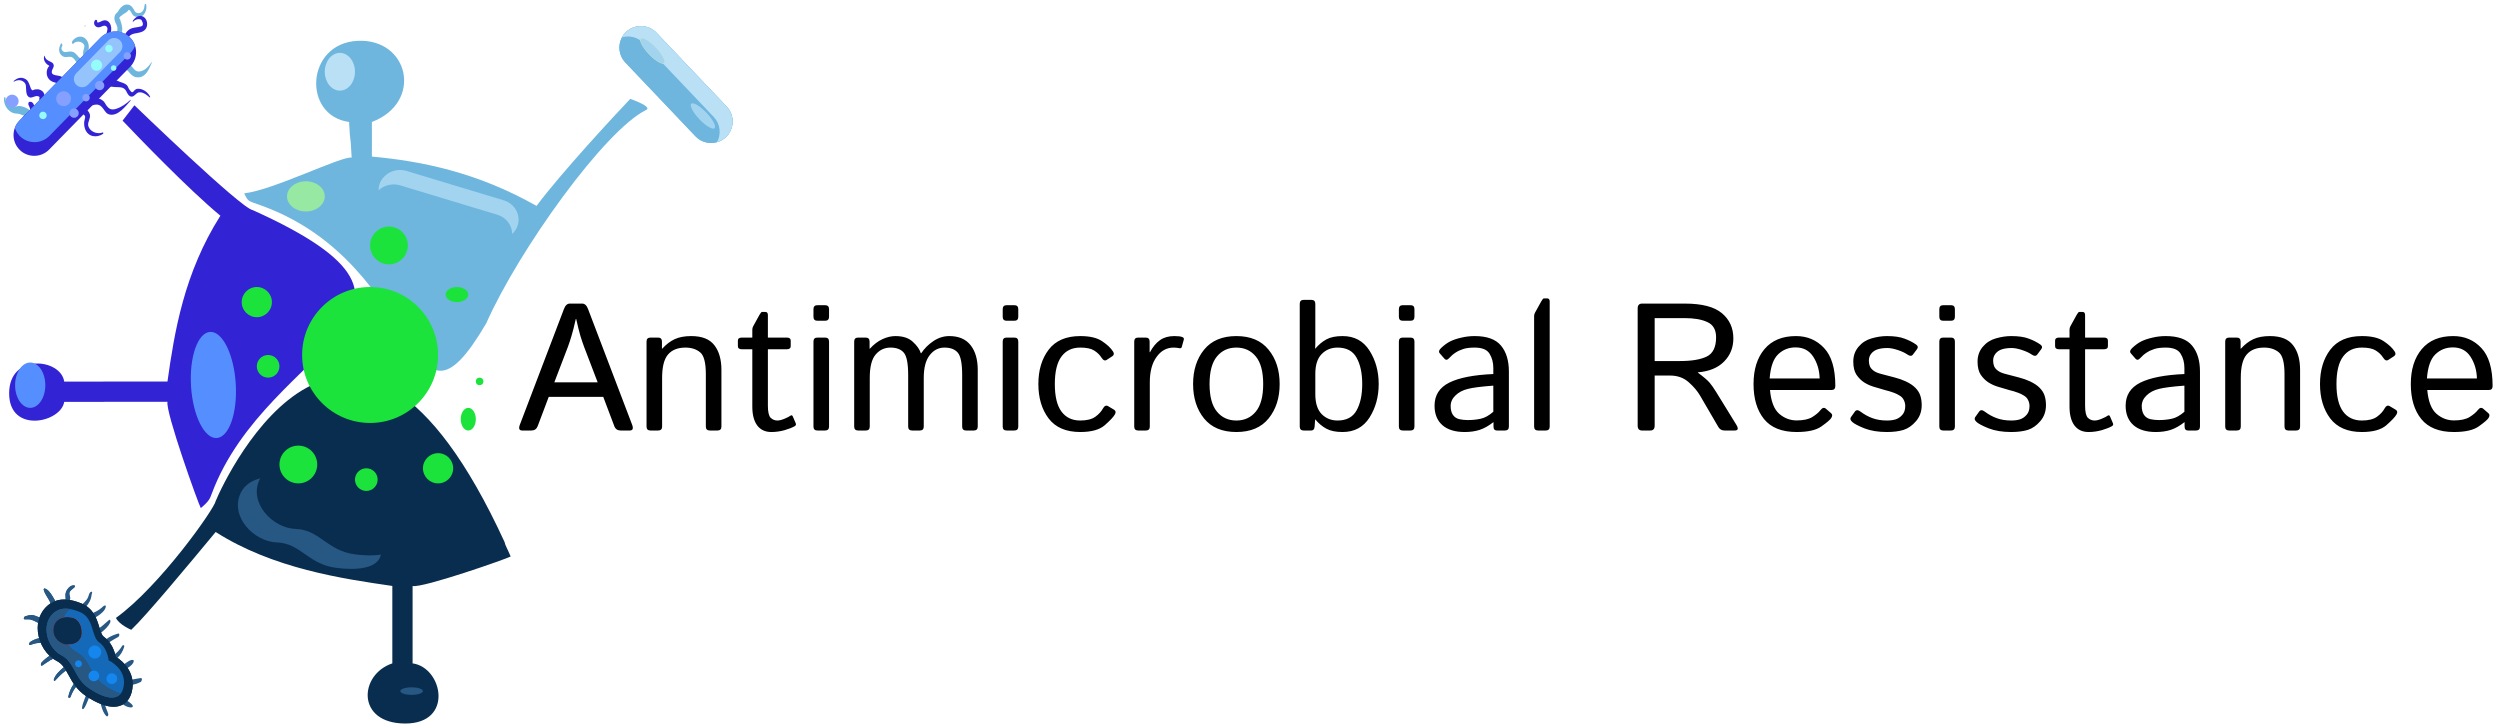 <svg width="331" height="96" viewBox="0 0 331 96" fill="none" xmlns="http://www.w3.org/2000/svg">
<path d="M22.175 53.199C21.888 54.539 26.282 66.769 26.586 67.27C27.697 66.344 27.8 65.997 28.04 65.355C35.476 45.414 63.445 41.339 33.461 27.818C31.957 27.633 17.798 13.94 17.798 13.94L16.23 15.972C18.076 17.917 24.996 25.12 29.179 28.559C24.367 36.155 23.096 43.937 22.173 50.515L8.502 50.522C8.064 47.451 1.208 46.71 1.21 52.082C1.213 57.453 8.064 55.971 8.503 53.205C11.987 53.202 18.24 53.202 22.175 53.199Z" fill="#3223D4"/>
<path d="M54.628 77.588C55.967 77.879 67.11 73.981 67.612 73.679C67.101 72.465 66.928 72.313 66.807 71.771C46.59 27.818 29.92 63.01 28.554 66.344C28.438 67.27 21.214 77.579 15.352 81.81C15.773 82.72 17.378 83.386 17.378 83.386C19.33 81.547 25.099 74.605 28.554 70.436C36.131 75.278 45.37 76.63 51.944 77.579L51.944 87.83C47.516 89.311 47.145 95.772 53.628 95.794C60.111 95.817 58.629 88.385 54.628 87.83C54.638 84.346 54.616 81.522 54.628 77.588Z" fill="#092D4E"/>
<path d="M46.558 20.866C45.205 20.647 36.032 25.225 32.328 25.595C32.903 26.78 32.792 26.548 34.736 27.262C56.406 35.227 53.813 60.787 64.371 42.821C68.631 33.189 80.029 17.26 85.553 14.558C86.453 14.117 83.446 13.092 83.446 13.092C81.594 15.032 74.267 22.914 71.039 27.262C63.214 22.83 55.853 21.33 49.238 20.733L49.238 16.149C56.065 13.548 54.175 5.064 47.331 5.406C40.486 5.747 40.013 15.31 46.219 16.149C46.394 19.628 46.36 16.937 46.558 20.866Z" fill="#6EB6DE"/>
<path d="M82.889 4.241C81.752 5.32 81.71 7.132 82.789 8.269L92.085 18.048C93.165 19.185 94.977 19.227 96.114 18.148C97.251 17.069 97.294 15.257 96.214 14.119L86.918 4.341C85.839 3.203 84.026 3.161 82.889 4.241Z" fill="#6EB6DE"/>
<path d="M94.505 15.492L85.209 5.713C84.455 4.92 83.341 4.66 82.357 4.94C82.495 4.685 82.67 4.451 82.889 4.241C84.026 3.161 85.839 3.203 86.918 4.341L96.214 14.119C97.294 15.257 97.251 17.069 96.114 18.148C95.77 18.473 95.364 18.694 94.938 18.821C95.509 17.765 95.377 16.404 94.505 15.492Z" fill="#B9E0F5"/>
<path d="M65.839 28.426L52.993 24.544C51.951 24.229 50.85 24.518 50.12 25.194C50.118 24.921 50.16 24.648 50.252 24.375C50.733 22.969 52.343 22.185 53.836 22.638L66.681 26.519C68.174 26.972 69.005 28.488 68.524 29.894C68.378 30.319 68.127 30.685 67.814 30.982C67.809 29.851 67.041 28.786 65.839 28.426Z" fill="#A2D4F0"/>
<path d="M87.932 8.356C88.188 8.116 87.699 7.194 86.846 6.298C85.993 5.402 85.096 4.874 84.845 5.117C84.589 5.357 85.078 6.279 85.93 7.175C86.784 8.071 87.681 8.599 87.932 8.356Z" fill="#EFF495"/>
<path d="M87.932 8.356C88.188 8.116 87.699 7.194 86.846 6.298C85.993 5.402 85.096 4.874 84.845 5.117C84.589 5.357 85.078 6.279 85.93 7.175C86.784 8.071 87.681 8.599 87.932 8.356Z" fill="#A2D4F0"/>
<path d="M82.889 4.241C81.752 5.32 81.71 7.132 82.789 8.269L92.085 18.048C93.165 19.185 94.977 19.227 96.114 18.148C97.251 17.069 97.294 15.257 96.214 14.119L86.918 4.341C85.839 3.203 84.026 3.161 82.889 4.241Z" fill="#6EB6DE"/>
<path d="M94.505 15.492L85.209 5.713C84.455 4.92 83.341 4.66 82.357 4.94C82.495 4.685 82.67 4.451 82.889 4.241C84.026 3.161 85.839 3.203 86.918 4.341L96.214 14.119C97.294 15.257 97.251 17.069 96.114 18.148C95.77 18.473 95.364 18.694 94.938 18.821C95.509 17.765 95.377 16.404 94.505 15.492Z" fill="#B9E0F5"/>
<path d="M87.932 8.356C88.188 8.116 87.699 7.194 86.846 6.298C85.993 5.402 85.096 4.874 84.845 5.117C84.589 5.357 85.078 6.279 85.93 7.175C86.784 8.071 87.681 8.599 87.932 8.356Z" fill="#EFF495"/>
<path d="M87.932 8.356C88.188 8.116 87.699 7.194 86.846 6.298C85.993 5.402 85.096 4.874 84.845 5.117C84.589 5.357 85.078 6.279 85.93 7.175C86.784 8.071 87.681 8.599 87.932 8.356Z" fill="#A2D4F0"/>
<path d="M94.609 16.976C94.865 16.736 94.377 15.814 93.524 14.918C92.671 14.022 91.773 13.495 91.523 13.737C91.267 13.977 91.755 14.899 92.608 15.795C93.461 16.691 94.359 17.219 94.609 16.976Z" fill="#A2D4F0"/>
<path d="M6.026 82.167C5.654 81.893 5.104 81.688 4.669 81.53C4.163 81.346 3.796 81.454 3.304 81.616C3.175 81.657 3.069 81.989 3.263 81.998C3.515 82.011 3.76 81.974 4.009 82.02C4.261 82.071 4.491 82.18 4.718 82.297C5.094 82.487 5.468 82.719 5.897 82.612C6.035 82.577 6.162 82.267 6.03 82.168L6.026 82.167Z" fill="#275783"/>
<path d="M9.294 79.177C9.283 78.925 9.124 78.713 9.198 78.461C9.285 78.166 9.625 77.969 9.839 77.779C9.908 77.719 9.982 77.532 9.842 77.508C9.356 77.424 8.908 77.944 8.751 78.35C8.661 78.593 8.651 78.823 8.68 79.08C8.706 79.297 8.725 79.338 8.648 79.547C8.599 79.683 8.564 79.781 8.558 79.926C8.555 80.011 8.602 80.122 8.704 80.119C9.102 80.098 9.307 79.51 9.292 79.172L9.294 79.177Z" fill="#275783"/>
<path d="M12.013 79.289C12.103 79.034 12.1 78.758 12.19 78.503C12.206 78.453 12.217 78.34 12.135 78.342C11.81 78.354 11.755 78.868 11.649 79.099C11.388 79.654 10.891 79.943 10.532 80.413C10.466 80.501 10.392 80.73 10.563 80.752C11.019 80.808 11.422 80.32 11.657 79.986C11.81 79.769 11.928 79.538 12.016 79.29L12.013 79.289Z" fill="#275783"/>
<path d="M14.006 80.341C14.023 80.249 13.988 80.137 13.878 80.165C13.688 80.215 13.564 80.378 13.418 80.5C13.22 80.663 13.011 80.812 12.784 80.932C12.386 81.138 11.967 81.229 11.693 81.614C11.643 81.687 11.578 81.958 11.724 81.988C12.155 82.075 12.727 81.705 13.072 81.467C13.448 81.203 13.918 80.813 14.01 80.341L14.006 80.341Z" fill="#275783"/>
<path d="M14.413 82.107C14.021 82.424 13.665 82.783 13.257 83.087C12.898 83.356 12.472 83.569 12.303 84.001C12.27 84.084 12.26 84.228 12.359 84.271C12.735 84.434 13.263 83.868 13.529 83.648C13.938 83.305 14.343 82.923 14.585 82.443C14.644 82.326 14.641 81.921 14.413 82.107Z" fill="#275783"/>
<path d="M15.67 84.322C15.816 84.24 15.88 83.809 15.627 83.886C15.087 84.053 14.565 84.248 14.112 84.596C13.764 84.868 13.329 85.284 13.359 85.763C13.363 85.838 13.414 85.962 13.515 85.912C13.865 85.733 14.088 85.326 14.41 85.088C14.802 84.798 15.24 84.561 15.667 84.321L15.67 84.322Z" fill="#275783"/>
<path d="M16.442 85.624C16.503 85.414 16.277 85.344 16.173 85.517C15.921 85.943 15.602 86.322 15.201 86.616C14.845 86.875 14.399 87 14.097 87.325C14.01 87.419 13.959 87.62 14.091 87.696C14.539 87.951 15.211 87.41 15.529 87.121C15.978 86.71 16.278 86.205 16.446 85.625L16.442 85.624Z" fill="#275783"/>
<path d="M15.814 89.044C16.16 89.042 16.508 88.719 16.777 88.527C17.09 88.306 17.463 88.088 17.649 87.739C17.686 87.669 17.766 87.41 17.617 87.38C17.284 87.315 16.951 87.6 16.682 87.769C16.331 87.99 15.945 88.196 15.711 88.55C15.625 88.679 15.571 89.042 15.816 89.04L15.814 89.044Z" fill="#275783"/>
<path d="M16.387 90.691C16.701 90.877 17.135 90.767 17.472 90.693C17.88 90.602 18.271 90.479 18.638 90.282C18.773 90.211 18.893 89.748 18.644 89.776C18.255 89.815 17.869 89.912 17.483 89.979C17.119 90.041 16.745 90.084 16.431 90.285C16.309 90.364 16.242 90.607 16.386 90.694L16.387 90.691Z" fill="#275783"/>
<path d="M17.571 93.415C17.34 93.049 16.926 92.87 16.595 92.597C16.314 92.366 16.073 91.993 15.701 91.928C15.58 91.906 15.527 92.115 15.537 92.196C15.623 92.92 16.752 93.793 17.48 93.647C17.56 93.628 17.614 93.478 17.571 93.415Z" fill="#275783"/>
<path d="M13.845 93.153C13.739 92.741 13.776 92.221 13.588 91.841C13.52 91.707 13.378 91.841 13.344 91.928C13.169 92.405 13.277 92.981 13.408 93.46C13.54 93.935 13.725 94.493 14.107 94.824C14.238 94.939 14.374 94.674 14.342 94.564C14.201 94.082 13.965 93.64 13.841 93.152L13.845 93.153Z" fill="#275783"/>
<path d="M11.944 91.7C11.955 91.529 11.778 91.459 11.668 91.591C11.421 91.899 11.298 92.272 11.165 92.638C11.036 92.994 10.888 93.359 10.856 93.737C10.844 93.876 10.999 93.94 11.088 93.828C11.32 93.528 11.461 93.16 11.608 92.81C11.759 92.45 11.925 92.09 11.952 91.699L11.944 91.7Z" fill="#275783"/>
<path d="M10.923 89.562C10.436 89.609 10.047 90.163 9.782 90.531C9.421 91.032 9.191 91.589 9.051 92.189C8.991 92.446 9.274 92.46 9.353 92.24C9.528 91.751 9.773 91.299 10.097 90.892C10.376 90.54 10.765 90.284 10.997 89.899C11.045 89.82 11.099 89.546 10.927 89.563L10.923 89.562Z" fill="#275783"/>
<path d="M9.852 87.912C9.461 87.496 8.805 88.037 8.484 88.31C7.952 88.762 7.363 89.262 7.133 89.944C7.096 90.064 7.174 90.247 7.3 90.104C7.704 89.651 8.115 89.239 8.601 88.87C8.977 88.583 9.427 88.459 9.794 88.185C9.869 88.13 9.925 87.989 9.852 87.912Z" fill="#275783"/>
<path d="M7.672 86.36C7.287 86.276 6.883 86.617 6.576 86.82C6.18 87.082 5.796 87.385 5.485 87.739C5.377 87.861 5.365 88.264 5.612 88.104C5.956 87.881 6.286 87.63 6.639 87.417C6.981 87.213 7.406 87.081 7.665 86.769C7.727 86.695 7.847 86.395 7.673 86.357L7.672 86.36Z" fill="#275783"/>
<path d="M6.332 84.674C5.691 84.189 4.536 84.603 3.964 85.023C3.863 85.096 3.78 85.466 3.997 85.39C4.371 85.261 4.736 85.145 5.134 85.125C5.493 85.105 5.857 85.17 6.209 85.097C6.342 85.069 6.459 84.767 6.336 84.675L6.332 84.674Z" fill="#275783"/>
<path d="M7.206 80.799C7.373 80.975 7.57 80.613 7.565 80.48C7.547 79.935 7.252 79.421 6.966 78.968C6.72 78.574 6.388 78.041 5.917 77.91C5.832 77.884 5.768 78.016 5.785 78.087C5.916 78.589 6.259 79.021 6.508 79.47C6.742 79.892 6.876 80.449 7.206 80.799Z" fill="#275783"/>
<path d="M6.882 80.78C4.922 82.415 5.924 85.742 7.898 86.768C9.873 87.794 9.675 90.025 11.866 91.478C14.06 92.933 16.325 93.522 16.701 91.079C17.077 88.636 14.56 87.484 14.56 87.484C14.56 87.484 14.442 85.811 13.245 84.968C12.049 84.121 12.603 81.516 10.45 80.655C8.945 80.054 7.788 80.021 6.879 80.779L6.882 80.78Z" fill="#F2B3D2"/>
<path d="M7.417 81.419C6.649 82.061 6.622 82.987 6.675 83.481C6.79 84.548 7.454 85.599 8.286 86.031C9.501 86.663 10.031 87.634 10.542 88.575C10.989 89.4 11.411 90.178 12.331 90.789C13.943 91.858 14.978 92.034 15.409 91.846C15.647 91.741 15.809 91.442 15.882 90.957C16.156 89.18 14.294 88.282 14.216 88.246L13.772 88.039L13.733 87.55C13.733 87.55 13.618 86.254 12.769 85.654C12.04 85.138 11.793 84.309 11.552 83.509C11.231 82.44 10.975 81.764 10.147 81.434C8.514 80.781 7.854 81.061 7.42 81.424L7.417 81.419ZM15.785 93.475C14.401 93.872 12.661 93.004 11.41 92.175C10.146 91.334 9.577 90.289 9.075 89.37C8.63 88.553 8.279 87.906 7.514 87.51C6.175 86.812 5.195 85.303 5.017 83.662C4.866 82.258 5.348 80.976 6.347 80.141C7.815 78.921 9.568 79.409 10.758 79.886C12.393 80.539 12.824 81.98 13.143 83.028C13.309 83.584 13.468 84.11 13.729 84.292C14.798 85.049 15.185 86.278 15.322 86.952C16.403 87.605 17.853 89.073 17.525 91.21C17.317 92.557 16.625 93.129 16.078 93.368C15.979 93.411 15.883 93.447 15.781 93.474L15.785 93.475Z" fill="#092D4E"/>
<path d="M7.154 81.116C5.314 82.652 6.254 85.778 8.111 86.745C9.968 87.711 9.778 89.804 11.84 91.172C13.899 92.538 16.031 93.093 16.384 90.798C16.738 88.504 14.373 87.423 14.373 87.423C14.373 87.423 14.262 85.853 13.139 85.059C12.016 84.265 12.535 81.812 10.512 81.004C9.098 80.438 8.013 80.409 7.158 81.118L7.154 81.116Z" fill="#146AB9"/>
<path d="M16.006 91.806C15.348 91.614 14.62 91.237 13.896 90.757C11.837 89.391 12.025 87.293 10.167 86.33C8.309 85.367 7.369 82.238 9.21 80.702C9.236 80.679 9.262 80.66 9.292 80.638C8.446 80.489 7.745 80.624 7.154 81.116C5.314 82.652 6.254 85.778 8.111 86.745C9.968 87.711 9.778 89.804 11.84 91.172C13.513 92.283 15.229 92.853 16.006 91.806Z" fill="#275783"/>
<path d="M8.936 85.344C8.963 85.345 8.991 85.342 9.019 85.339C9.675 85.286 10.178 85.228 10.614 84.572C11.072 83.88 10.823 82.066 9.56 81.776C9.038 81.657 8.538 81.681 8.121 81.838C7.813 83.011 8.179 84.369 8.936 85.344Z" fill="#D65B6A"/>
<path d="M10.614 84.572C11.072 83.88 10.823 82.066 9.56 81.776C8.3 81.487 7.165 82.035 7.064 83.287C6.963 84.54 8.105 85.412 9.019 85.339C9.676 85.286 10.178 85.228 10.614 84.572Z" fill="#BF434C"/>
<path d="M10.614 84.572C11.072 83.88 10.823 82.066 9.56 81.776C8.3 81.487 7.165 82.035 7.064 83.287C6.963 84.54 8.105 85.412 9.019 85.339C9.676 85.286 10.178 85.228 10.614 84.572Z" fill="#092D4E"/>
<path d="M6.026 82.167C5.654 81.893 5.104 81.688 4.669 81.53C4.163 81.346 3.796 81.454 3.304 81.616C3.175 81.657 3.069 81.989 3.263 81.998C3.515 82.011 3.76 81.974 4.009 82.02C4.261 82.071 4.491 82.18 4.718 82.297C5.094 82.487 5.468 82.719 5.897 82.612C6.035 82.577 6.162 82.267 6.03 82.168L6.026 82.167Z" fill="#275783"/>
<path d="M9.294 79.177C9.283 78.925 9.124 78.713 9.198 78.461C9.285 78.166 9.625 77.969 9.839 77.779C9.908 77.719 9.982 77.532 9.842 77.508C9.356 77.424 8.908 77.944 8.751 78.35C8.661 78.593 8.651 78.823 8.68 79.08C8.706 79.297 8.725 79.338 8.648 79.547C8.599 79.683 8.564 79.781 8.558 79.926C8.555 80.011 8.602 80.122 8.704 80.119C9.102 80.098 9.307 79.51 9.292 79.172L9.294 79.177Z" fill="#275783"/>
<path d="M10.923 89.562C10.436 89.609 10.047 90.163 9.782 90.531C9.421 91.032 9.191 91.589 9.051 92.189C8.991 92.446 9.274 92.46 9.353 92.24C9.528 91.751 9.773 91.299 10.097 90.892C10.376 90.54 10.765 90.284 10.997 89.899C11.045 89.82 11.099 89.546 10.927 89.563L10.923 89.562Z" fill="#275783"/>
<path d="M9.852 87.912C9.461 87.496 8.805 88.037 8.484 88.31C7.952 88.762 7.363 89.262 7.133 89.944C7.096 90.064 7.174 90.247 7.3 90.104C7.704 89.651 8.115 89.239 8.601 88.87C8.977 88.583 9.427 88.459 9.794 88.185C9.869 88.13 9.925 87.989 9.852 87.912Z" fill="#275783"/>
<path d="M7.672 86.36C7.287 86.276 6.883 86.617 6.576 86.82C6.18 87.082 5.796 87.385 5.485 87.739C5.377 87.861 5.365 88.264 5.612 88.104C5.956 87.881 6.286 87.63 6.639 87.417C6.981 87.213 7.406 87.081 7.665 86.769C7.727 86.695 7.847 86.395 7.673 86.357L7.672 86.36Z" fill="#275783"/>
<path d="M6.332 84.674C5.691 84.189 4.536 84.603 3.964 85.023C3.863 85.096 3.78 85.466 3.997 85.39C4.371 85.261 4.736 85.145 5.134 85.125C5.493 85.105 5.857 85.17 6.209 85.097C6.342 85.069 6.459 84.767 6.336 84.675L6.332 84.674Z" fill="#275783"/>
<path d="M7.206 80.799C7.373 80.975 7.57 80.613 7.565 80.48C7.547 79.935 7.252 79.421 6.966 78.968C6.72 78.574 6.388 78.041 5.917 77.91C5.832 77.884 5.768 78.016 5.785 78.087C5.916 78.589 6.259 79.021 6.508 79.47C6.742 79.892 6.876 80.449 7.206 80.799Z" fill="#275783"/>
<path d="M6.882 80.78C4.922 82.415 5.924 85.742 7.898 86.768C9.873 87.794 9.675 90.025 11.866 91.478C14.06 92.933 16.325 93.522 16.701 91.079C17.077 88.636 14.56 87.484 14.56 87.484C14.56 87.484 14.442 85.811 13.245 84.968C12.049 84.121 12.603 81.516 10.45 80.655C8.945 80.054 7.788 80.021 6.879 80.779L6.882 80.78Z" fill="#F2B3D2"/>
<path d="M7.417 81.419C6.649 82.061 6.622 82.987 6.675 83.481C6.79 84.548 7.454 85.599 8.286 86.031C9.501 86.663 10.031 87.634 10.542 88.575C10.989 89.4 11.411 90.178 12.331 90.789C13.943 91.858 14.978 92.034 15.409 91.846C15.647 91.741 15.809 91.442 15.882 90.957C16.156 89.18 14.294 88.282 14.216 88.246L13.772 88.039L13.733 87.55C13.733 87.55 13.618 86.254 12.769 85.654C12.04 85.138 11.793 84.309 11.552 83.509C11.231 82.44 10.975 81.764 10.147 81.434C8.514 80.781 7.854 81.061 7.42 81.424L7.417 81.419ZM15.785 93.475C14.401 93.872 12.661 93.004 11.41 92.175C10.146 91.334 9.577 90.289 9.075 89.37C8.63 88.553 8.279 87.906 7.514 87.51C6.175 86.812 5.195 85.303 5.017 83.662C4.866 82.258 5.348 80.976 6.347 80.141C7.815 78.921 9.568 79.409 10.758 79.886C12.393 80.539 12.824 81.98 13.143 83.028C13.309 83.584 13.468 84.11 13.729 84.292C14.798 85.049 15.185 86.278 15.322 86.952C16.403 87.605 17.853 89.073 17.525 91.21C17.317 92.557 16.625 93.129 16.078 93.368C15.979 93.411 15.883 93.447 15.781 93.474L15.785 93.475Z" fill="#092D4E"/>
<path d="M7.154 81.116C5.314 82.652 6.254 85.778 8.111 86.745C9.968 87.711 9.778 89.804 11.84 91.172C13.899 92.538 16.031 93.093 16.384 90.798C16.738 88.504 14.373 87.423 14.373 87.423C14.373 87.423 14.262 85.853 13.139 85.059C12.016 84.265 12.535 81.812 10.512 81.004C9.098 80.438 8.013 80.409 7.158 81.118L7.154 81.116Z" fill="#146AB9"/>
<path d="M16.006 91.806C15.348 91.614 14.62 91.237 13.896 90.757C11.837 89.391 12.025 87.293 10.167 86.33C8.309 85.367 7.369 82.238 9.21 80.702C9.236 80.679 9.262 80.66 9.292 80.638C8.446 80.489 7.745 80.624 7.154 81.116C5.314 82.652 6.254 85.778 8.111 86.745C9.968 87.711 9.778 89.804 11.84 91.172C13.513 92.283 15.229 92.853 16.006 91.806Z" fill="#275783"/>
<path d="M50.437 73.434C49.434 73.592 48.22 73.558 46.948 73.39C43.33 72.91 42.275 70.124 39.179 70.035C36.082 69.946 32.87 66.537 34.386 63.456C34.408 63.411 34.43 63.37 34.456 63.325C33.227 63.652 32.369 64.254 31.883 65.241C30.367 68.322 33.578 71.726 36.675 71.82C39.772 71.915 40.821 74.696 44.444 75.175C47.384 75.566 50.045 75.242 50.437 73.434Z" fill="#275783"/>
<path d="M8.936 85.344C8.963 85.345 8.991 85.342 9.019 85.339C9.675 85.286 10.178 85.228 10.614 84.572C11.072 83.88 10.823 82.066 9.56 81.776C9.038 81.657 8.538 81.681 8.121 81.838C7.813 83.011 8.179 84.369 8.936 85.344Z" fill="#D65B6A"/>
<path d="M10.614 84.572C11.072 83.88 10.823 82.066 9.56 81.776C8.3 81.487 7.165 82.035 7.064 83.287C6.963 84.54 8.105 85.412 9.019 85.339C9.676 85.286 10.178 85.228 10.614 84.572Z" fill="#BF434C"/>
<path d="M10.614 84.572C11.072 83.88 10.823 82.066 9.56 81.776C8.3 81.487 7.165 82.035 7.064 83.287C6.963 84.54 8.105 85.412 9.019 85.339C9.676 85.286 10.178 85.228 10.614 84.572Z" fill="#092D4E"/>
<path d="M12.358 87.167C11.896 87.059 11.604 86.597 11.713 86.134C11.821 85.671 12.283 85.38 12.746 85.488C13.209 85.596 13.5 86.059 13.392 86.522C13.284 86.984 12.821 87.276 12.358 87.167Z" fill="#1586EE"/>
<path d="M14.645 90.543C14.264 90.456 14.025 90.076 14.113 89.692C14.2 89.312 14.58 89.073 14.964 89.16C15.344 89.247 15.583 89.627 15.495 90.011C15.409 90.392 15.028 90.631 14.645 90.543Z" fill="#1586EE"/>
<path d="M12.263 90.182C11.883 90.095 11.643 89.715 11.731 89.331C11.818 88.951 12.198 88.712 12.582 88.799C12.963 88.886 13.202 89.266 13.114 89.65C13.027 90.031 12.647 90.27 12.263 90.182Z" fill="#1586EE"/>
<path d="M10.287 88.333C10.038 88.275 9.886 88.027 9.943 87.781C10.001 87.531 10.249 87.379 10.495 87.436C10.745 87.494 10.897 87.743 10.84 87.989C10.782 88.238 10.534 88.39 10.287 88.333Z" fill="#1586EE"/>
<path d="M5.86 7.402C5.704 7.88 5.94 8.296 6.32 8.585C6.36 8.606 6.401 8.631 6.445 8.65C6.628 8.848 6.686 8.848 6.614 8.648C6.578 8.724 6.452 8.804 6.403 8.879C6.255 9.096 6.186 9.351 6.184 9.61C6.179 10.148 6.447 10.594 6.943 10.816C7.227 10.941 7.548 10.969 7.836 11.093C8.038 11.181 8.199 11.349 8.423 11.268C8.544 11.228 8.586 11.082 8.6 10.971C8.651 10.571 8.45 10.274 8.079 10.118C7.568 9.904 6.567 10.093 6.932 9.209C7.043 8.945 7.221 8.746 7.041 8.443C6.963 8.312 6.848 8.25 6.712 8.186C6.308 7.997 6.024 7.88 5.908 7.39C5.899 7.357 5.87 7.372 5.862 7.397L5.86 7.402Z" fill="#3223D4"/>
<path d="M8.056 5.812C8.052 5.843 8.047 5.875 8.042 5.906C8.033 5.994 8.132 6.002 8.136 5.912C8.138 5.883 8.138 5.849 8.142 5.818C8.147 5.737 8.066 5.732 8.056 5.812Z" fill="#34526A"/>
<path d="M8.086 5.846C7.617 6.355 7.786 7.358 8.518 7.53C8.863 7.612 9.23 7.418 9.566 7.596C9.84 7.744 9.971 8.067 10.173 8.285C10.518 8.654 10.934 8.866 11.304 8.466C11.406 8.356 11.422 8.02 11.249 7.958C10.931 7.837 10.67 7.799 10.418 7.549C10.217 7.348 10.059 7.096 9.81 6.948C9.574 6.811 9.375 6.812 9.103 6.834C8.936 6.848 8.729 6.924 8.559 6.89C8.21 6.818 8.007 6.427 8.232 6.109C8.314 5.992 8.236 5.683 8.083 5.848L8.086 5.846Z" fill="#6EB6DE"/>
<path d="M9.749 5.749C10.047 5.436 10.622 5.447 10.945 5.715C11.346 6.047 11.115 6.368 11.026 6.775C10.92 7.253 11.18 8.214 11.852 7.893C12.026 7.809 12.083 7.53 11.981 7.37C11.911 7.264 11.625 7.069 11.604 6.98C11.574 6.854 11.737 6.563 11.753 6.414C11.795 6.014 11.701 5.593 11.451 5.271C10.913 4.581 10.036 4.793 9.571 5.441C9.471 5.579 9.565 5.951 9.749 5.758L9.749 5.749Z" fill="#6EB6DE"/>
<path d="M11.252 3.506C11.308 3.511 11.316 3.387 11.259 3.382C11.203 3.378 11.195 3.502 11.252 3.506Z" fill="#34526A"/>
<path d="M12.812 2.668C12.79 2.658 12.764 2.647 12.742 2.637C12.677 2.607 12.618 2.638 12.575 2.693C12.263 3.109 12.6 3.665 13.1 3.619C13.401 3.59 13.742 3.28 14.031 3.457C14.406 3.686 14.134 4.173 14.096 4.5C14.073 4.691 14.257 4.955 14.431 4.741C14.806 4.277 14.84 3.453 14.464 2.983C14.294 2.771 14.044 2.648 13.768 2.693C13.603 2.719 13.461 2.799 13.309 2.868C13.163 2.934 12.812 3.1 12.864 2.836C12.876 2.785 12.872 2.696 12.812 2.668Z" fill="#3223D4"/>
<path d="M17.027 0.667C16.874 1.543 15.453 1.201 15.188 2.125C15.105 2.413 15.153 2.654 15.257 2.925C15.365 3.203 15.529 3.419 15.548 3.733C15.562 3.992 15.49 4.249 15.473 4.503C15.467 4.589 15.52 4.807 15.657 4.75C16.564 4.368 16.084 3.178 15.888 2.538C15.7 2.389 15.742 2.251 16.004 2.122C16.111 2.03 16.227 1.946 16.346 1.869C16.562 1.722 16.798 1.623 16.962 1.406C17.151 1.157 17.199 0.933 17.083 0.655C17.066 0.622 17.03 0.624 17.022 0.666L17.027 0.667Z" fill="#6EB6DE"/>
<path d="M1.85 10.811C2.19 10.588 2.65 10.546 3.007 10.75C3.596 11.091 3.394 11.585 3.477 12.124C3.517 12.374 3.553 12.642 3.773 12.813C4.018 13 4.153 12.906 4.408 12.835C4.705 12.751 4.883 12.618 5.201 12.819C5.359 12.917 5.448 13.059 5.614 13.149C5.785 13.241 5.908 12.975 5.91 12.849C5.912 12.395 5.736 12.065 5.293 11.887C5.037 11.784 4.84 11.83 4.582 11.845C4.521 11.847 4.392 11.971 4.336 11.958C4.095 11.901 4.04 11.564 3.972 11.39C3.797 10.947 3.697 10.587 3.209 10.386C2.694 10.174 2.218 10.374 1.821 10.713C1.79 10.742 1.799 10.849 1.851 10.814L1.85 10.811Z" fill="#3223D4"/>
<path d="M0.535 12.992C0.464 13.792 0.917 14.609 1.666 14.931C1.849 15.012 2.04 15.036 2.239 15.043C2.548 15.056 2.751 15.152 3.032 15.263C3.421 15.415 3.7 15.36 3.885 14.971C3.958 14.813 3.944 14.58 3.789 14.479C3.438 14.247 2.825 13.98 2.398 14.04C2.118 14.078 1.87 14.179 1.583 14.113C1.065 13.994 0.711 13.559 0.738 13.005C0.746 12.818 0.556 12.803 0.539 12.99L0.535 12.992Z" fill="#6EB6DE"/>
<path d="M4.064 16.253C3.726 16.546 3.505 16.471 3.406 16.023C3.474 15.967 3.546 15.914 3.617 15.866C3.771 15.758 3.933 15.668 4.076 15.549C4.315 15.349 4.484 15.101 4.553 14.796C4.658 14.348 4.544 13.363 3.892 13.486C3.751 13.512 3.73 13.764 3.763 13.863C3.836 14.088 4.06 14.39 3.987 14.622C3.916 14.841 3.562 15.004 3.394 15.14C3.092 15.38 2.846 15.688 2.83 16.091C2.79 17.009 3.819 17.259 4.188 16.423C4.224 16.347 4.159 16.139 4.067 16.26L4.064 16.253Z" fill="#3223D4"/>
<path d="M6.864 17.241C6.499 17.293 6.12 17.29 5.856 16.976C5.414 16.44 5.788 15.884 6.073 15.457C6.323 15.081 6.521 14.727 6.529 14.261C6.541 13.719 6.12 12.441 5.373 12.763C5.185 12.842 5.16 13.12 5.246 13.28C5.373 13.515 5.538 13.601 5.701 13.801C6.102 14.287 5.708 14.787 5.477 15.249C5.242 15.717 5.113 16.265 5.232 16.786C5.396 17.492 6.293 18.195 6.93 17.569C7.013 17.485 7.041 17.213 6.862 17.238L6.864 17.241Z" fill="#3223D4"/>
<path d="M9.374 14.469C9.025 14.414 8.704 14.24 8.4 14.066C8.191 13.949 7.815 13.782 7.686 13.561C7.52 13.275 7.794 13.012 7.903 12.769C7.993 12.57 8.049 12.354 8.041 12.134C8.026 11.809 7.878 11.477 7.543 11.382C7.212 11.288 6.963 11.485 6.904 11.81C6.879 11.956 6.911 12.396 7.179 12.293C7.341 12.228 7.457 12.161 7.443 12.405C7.434 12.567 7.27 12.775 7.22 12.938C7.122 13.253 7.112 13.6 7.297 13.883C7.739 14.556 8.675 14.509 9.369 14.567C9.412 14.57 9.418 14.476 9.377 14.468L9.374 14.469Z" fill="#6EB6DE"/>
<path d="M13.595 17.537C12.974 17.778 12.172 17.541 11.819 16.968C11.489 16.434 11.781 16.094 11.896 15.566C11.957 15.286 11.902 15.04 11.738 14.807C11.521 14.502 11.14 14.055 10.751 14.033C10.562 14.021 10.524 14.315 10.565 14.444C10.663 14.751 10.778 14.871 11.015 15.1C11.31 15.386 11.325 15.408 11.22 15.781C11.091 16.216 11.114 16.695 11.28 17.118C11.686 18.145 12.796 18.279 13.639 17.73C13.699 17.692 13.691 17.496 13.598 17.535L13.595 17.537Z" fill="#3223D4"/>
<path d="M17.256 13.237C16.735 13.722 16.062 14.197 15.369 14.412C14.759 14.602 14.448 14.456 14.065 13.932C13.943 13.765 13.869 13.57 13.721 13.417C13.15 12.835 12.16 12.856 11.754 13.586C11.68 13.719 11.717 14.062 11.932 14.011C12.731 13.816 13.126 13.645 13.691 14.421C13.943 14.771 14.101 15.09 14.559 15.173C15.667 15.374 16.65 14.031 17.287 13.321C17.31 13.293 17.291 13.198 17.252 13.235L17.256 13.237Z" fill="#3223D4"/>
<path d="M19.873 12.792C19.593 12.257 19.06 11.83 18.441 11.758C18.251 11.734 18.111 11.739 17.947 11.847C17.579 12.088 17.602 12.559 17.091 11.8C16.971 11.62 16.946 11.416 16.773 11.255C16.531 11.033 16.175 10.944 15.874 10.835C15.306 10.634 14.425 10.142 13.876 10.517C13.749 10.602 13.72 10.866 13.804 10.99C14.134 11.475 14.627 11.457 15.193 11.522C15.501 11.557 15.97 11.506 16.254 11.631C16.734 11.84 16.743 12.268 17.029 12.592C17.226 12.816 17.468 12.868 17.717 12.695C18.053 12.466 18.136 12.171 18.635 12.229C19.101 12.279 19.472 12.609 19.817 12.895C19.874 12.941 19.893 12.832 19.875 12.796L19.873 12.792Z" fill="#3223D4"/>
<path d="M20.039 8.253C19.717 8.757 19.252 9.289 18.643 9.432C18.026 9.575 17.843 9.265 17.483 8.842C17.067 8.351 16.405 8.168 15.839 8.518C15.705 8.598 15.695 8.882 15.832 8.962C16.068 9.108 16.252 9.11 16.523 9.176C16.959 9.282 17.023 9.524 17.302 9.802C17.572 10.072 17.842 10.243 18.244 10.242C19.333 10.249 19.731 9.137 20.094 8.313C20.113 8.269 20.075 8.185 20.037 8.25L20.039 8.253Z" fill="#6EB6DE"/>
<path d="M19.146 0.665C19.114 1.159 18.922 1.746 18.316 1.739C17.822 1.732 17.791 1.295 17.551 0.993C17.365 0.759 17.129 0.605 16.819 0.6C15.979 0.591 15.417 1.758 15.291 2.441C15.271 2.551 15.323 2.815 15.486 2.703C15.958 2.38 16.307 1.006 17.054 1.291C17.363 1.409 17.427 1.87 17.677 2.068C17.824 2.184 18.005 2.246 18.187 2.261C19.095 2.332 19.513 1.355 19.354 0.592C19.318 0.415 19.15 0.542 19.144 0.661L19.146 0.665Z" fill="#6EB6DE"/>
<path d="M17.646 2.867C17.878 2.578 18.39 2.409 18.733 2.642C19.015 3.148 18.982 3.434 18.628 3.506C18.525 3.533 18.421 3.557 18.318 3.576C17.939 3.648 17.548 3.656 17.203 3.852C16.608 4.192 16.248 5.015 16.342 5.682C16.361 5.809 16.475 5.926 16.58 5.798C16.818 5.514 16.86 5.123 17.099 4.832C17.383 4.484 17.739 4.448 18.156 4.378C18.72 4.278 19.271 4.118 19.443 3.499C19.562 3.056 19.409 2.486 19.007 2.233C18.455 1.89 17.892 2.288 17.587 2.759C17.558 2.808 17.59 2.945 17.651 2.868L17.646 2.867Z" fill="#3223D4"/>
<path d="M2.615 19.847C1.537 18.79 1.514 17.044 2.574 15.965L13.314 4.989C14.371 3.912 16.119 3.892 17.196 4.949C18.276 6.004 18.293 7.753 17.238 8.833L6.498 19.81C5.443 20.89 3.695 20.91 2.613 19.852L2.615 19.847Z" fill="#3223D4"/>
<path d="M6.534 18L17.274 7.024C17.553 6.741 17.752 6.411 17.884 6.057C17.752 5.651 17.522 5.265 17.197 4.944C16.117 3.889 14.372 3.907 13.316 4.984L2.576 15.96C2.296 16.244 2.094 16.575 1.966 16.927C2.098 17.334 2.327 17.72 2.652 18.041C3.73 19.097 5.477 19.077 6.534 18Z" fill="#558FFF"/>
<path d="M10.108 11.239C9.679 10.821 9.673 10.13 10.091 9.702L14.344 5.355C14.762 4.926 15.453 4.92 15.881 5.338C16.31 5.756 16.316 6.447 15.898 6.876L11.645 11.223C11.227 11.651 10.537 11.657 10.108 11.239Z" fill="#95C4FC"/>
<path d="M8.868 13.943C8.383 14.19 7.793 13.995 7.547 13.509C7.3 13.024 7.495 12.434 7.977 12.189C8.459 11.944 9.052 12.137 9.297 12.62C9.542 13.102 9.35 13.698 8.868 13.943Z" fill="#85A0FF"/>
<path d="M1.994 14.16C1.572 14.374 1.054 14.206 0.839 13.783C0.624 13.36 0.793 12.842 1.216 12.627C1.638 12.412 2.156 12.582 2.371 13.004C2.586 13.427 2.417 13.945 1.994 14.16Z" fill="#85A0FF"/>
<path d="M5.914 15.718C5.673 15.841 5.376 15.746 5.252 15.502C5.128 15.258 5.223 14.964 5.468 14.84C5.712 14.716 6.006 14.811 6.13 15.056C6.254 15.3 6.159 15.594 5.914 15.718Z" fill="#95FCFC"/>
<path d="M10.09 15.528C9.786 15.683 9.417 15.563 9.263 15.259C9.108 14.955 9.229 14.586 9.532 14.432C9.836 14.278 10.205 14.398 10.359 14.702C10.514 15.005 10.393 15.374 10.09 15.528Z" fill="#85A0FF"/>
<path d="M11.613 13.375C11.372 13.497 11.075 13.403 10.95 13.159C10.826 12.914 10.922 12.62 11.166 12.496C11.411 12.372 11.705 12.468 11.829 12.712C11.953 12.957 11.857 13.251 11.613 13.375Z" fill="#85A0FF"/>
<path d="M15.213 9.339C15.031 9.431 14.807 9.358 14.717 9.179C14.626 9.001 14.697 8.774 14.879 8.681C15.061 8.589 15.285 8.662 15.377 8.844C15.469 9.025 15.395 9.246 15.213 9.339Z" fill="#95FCFC"/>
<path d="M13.474 11.877C13.17 12.031 12.801 11.911 12.647 11.607C12.492 11.303 12.613 10.934 12.916 10.78C13.22 10.626 13.589 10.746 13.743 11.05C13.898 11.354 13.777 11.722 13.474 11.877Z" fill="#85A0FF"/>
<path d="M17.074 7.84C16.833 7.963 16.535 7.869 16.411 7.624C16.287 7.38 16.383 7.086 16.627 6.962C16.872 6.838 17.166 6.934 17.29 7.178C17.414 7.422 17.318 7.716 17.074 7.84Z" fill="#85A0FF"/>
<path d="M12.457 7.98C12.821 7.795 13.264 7.94 13.449 8.303C13.633 8.666 13.489 9.11 13.126 9.294C12.762 9.479 12.319 9.334 12.134 8.971C11.95 8.608 12.094 8.165 12.457 7.98Z" fill="#95FCFC"/>
<path d="M14.202 5.992C14.443 5.87 14.74 5.964 14.865 6.208C14.989 6.452 14.893 6.746 14.649 6.871C14.404 6.995 14.11 6.899 13.986 6.654C13.862 6.41 13.958 6.116 14.202 5.992Z" fill="#95FCFC"/>
<ellipse cx="45" cy="9.5" rx="2" ry="2.5" fill="#B9E0F5"/>
<ellipse cx="4" cy="51" rx="2" ry="3" fill="#558FFF"/>
<ellipse cx="54.5" cy="91.5" rx="1.5" ry="0.5" fill="#275783"/>
<ellipse cx="28.253" cy="50.97" rx="2.964" ry="7.038" transform="rotate(-3.595 28.253 50.97)" fill="#558FFF"/>
<circle cx="49" cy="47" r="9" fill="#1BE33B"/>
<circle cx="34" cy="40" r="2" fill="#1BE33B"/>
<circle cx="39.5" cy="61.5" r="2.5" fill="#1BE33B"/>
<circle cx="58" cy="62" r="2" fill="#1BE33B"/>
<circle cx="35.5" cy="48.5" r="1.5" fill="#1BE33B"/>
<ellipse cx="60.5" cy="39" rx="1.5" ry="1" fill="#1BE33B"/>
<circle cx="51.5" cy="32.5" r="2.5" fill="#1BE33B"/>
<ellipse cx="62" cy="55.5" rx="1" ry="1.5" fill="#1BE33B"/>
<circle cx="48.5" cy="63.5" r="1.5" fill="#1BE33B"/>
<circle cx="63.5" cy="50.5" r="0.5" fill="#1BE33B"/>
<ellipse cx="40.5" cy="26" rx="2.5" ry="2" fill="#96E8A3"/>
<path d="M69.148 57C68.742 57 68.637 56.742 68.832 56.227L74.668 40.91C74.848 40.434 75.106 40.195 75.441 40.195H77.082C77.418 40.195 77.676 40.434 77.856 40.91L83.691 56.227C83.887 56.742 83.781 57 83.375 57H82.18C81.766 57 81.484 56.809 81.336 56.426L79.871 52.547H72.652L71.188 56.426C71.039 56.809 70.758 57 70.344 57H69.148ZM73.391 50.625H79.133L77.34 45.938C77.176 45.5 77.012 45.016 76.848 44.484C76.691 43.953 76.504 43.199 76.285 42.223H76.238C76.019 43.199 75.828 43.953 75.664 44.484C75.508 45.016 75.348 45.5 75.184 45.938L73.391 50.625ZM86.129 57C85.777 57 85.602 56.824 85.602 56.473V45.223C85.602 44.871 85.777 44.695 86.129 44.695H87.113C87.465 44.695 87.641 44.871 87.641 45.223V46.16H87.688C88.195 45.598 88.742 45.18 89.328 44.906C89.914 44.633 90.644 44.496 91.519 44.496C92.941 44.496 93.961 44.898 94.578 45.703C95.203 46.5 95.516 47.594 95.516 48.984V56.473C95.516 56.824 95.34 57 94.988 57H93.981C93.629 57 93.453 56.824 93.453 56.473V49.547C93.453 48.016 93.199 47.047 92.691 46.641C92.184 46.227 91.539 46.02 90.758 46.02C89.742 46.02 88.973 46.324 88.449 46.934C87.926 47.535 87.664 48.57 87.664 50.039V56.473C87.664 56.824 87.488 57 87.137 57H86.129ZM98.223 46.242C97.871 46.242 97.695 46.105 97.695 45.832V45.105C97.695 44.832 97.871 44.695 98.223 44.695H99.606V43.641C99.606 43.484 99.644 43.336 99.723 43.195L100.543 41.707C100.691 41.434 100.812 41.297 100.906 41.297H101.316C101.551 41.297 101.668 41.434 101.668 41.707V44.695H104.164C104.516 44.695 104.691 44.832 104.691 45.105V45.832C104.691 46.105 104.516 46.242 104.164 46.242H101.668V53.707C101.668 54.527 101.789 55.062 102.031 55.312C102.281 55.555 102.578 55.676 102.922 55.676C103.188 55.676 103.504 55.598 103.871 55.441C104.246 55.285 104.504 55.152 104.645 55.043C104.785 54.934 104.895 54.969 104.973 55.148L105.359 56.051C105.422 56.207 105.375 56.332 105.219 56.426C104.914 56.605 104.469 56.781 103.883 56.953C103.297 57.117 102.711 57.199 102.125 57.199C101.312 57.199 100.688 56.906 100.25 56.32C99.82 55.734 99.606 54.906 99.606 53.836V46.242H98.223ZM108.23 57C107.879 57 107.703 56.824 107.703 56.473V45.223C107.703 44.871 107.879 44.695 108.23 44.695H109.238C109.59 44.695 109.766 44.871 109.766 45.223V56.473C109.766 56.824 109.59 57 109.238 57H108.23ZM108.23 42.469C107.879 42.469 107.703 42.293 107.703 41.941V40.934C107.703 40.582 107.879 40.406 108.23 40.406H109.238C109.59 40.406 109.766 40.582 109.766 40.934V41.941C109.766 42.293 109.59 42.469 109.238 42.469H108.23ZM113.621 57C113.27 57 113.094 56.824 113.094 56.473V45.223C113.094 44.871 113.27 44.695 113.621 44.695H114.605C114.957 44.695 115.133 44.871 115.133 45.223V46.16H115.18C115.688 45.598 116.238 45.18 116.832 44.906C117.426 44.633 117.996 44.496 118.543 44.496C119.551 44.496 120.324 44.75 120.863 45.258C121.41 45.758 121.762 46.262 121.918 46.77H121.965C122.395 46.129 122.938 45.59 123.594 45.152C124.25 44.715 124.949 44.496 125.691 44.496C126.934 44.496 127.871 44.898 128.504 45.703C129.137 46.5 129.453 47.594 129.453 48.984V56.473C129.453 56.824 129.277 57 128.926 57H127.918C127.566 57 127.391 56.824 127.391 56.473V49.664C127.391 48.133 127.199 47.145 126.816 46.699C126.434 46.246 125.844 46.02 125.047 46.02C124.266 46.02 123.613 46.355 123.09 47.027C122.566 47.691 122.305 48.695 122.305 50.039V56.473C122.305 56.824 122.129 57 121.777 57H120.77C120.418 57 120.242 56.824 120.242 56.473V49.664C120.242 48.133 120.051 47.145 119.668 46.699C119.285 46.246 118.695 46.02 117.898 46.02C117.117 46.02 116.465 46.324 115.941 46.934C115.418 47.535 115.156 48.57 115.156 50.039V56.473C115.156 56.824 114.98 57 114.629 57H113.621ZM133.285 57C132.934 57 132.758 56.824 132.758 56.473V45.223C132.758 44.871 132.934 44.695 133.285 44.695H134.293C134.645 44.695 134.82 44.871 134.82 45.223V56.473C134.82 56.824 134.645 57 134.293 57H133.285ZM133.285 42.469C132.934 42.469 132.758 42.293 132.758 41.941V40.934C132.758 40.582 132.934 40.406 133.285 40.406H134.293C134.645 40.406 134.82 40.582 134.82 40.934V41.941C134.82 42.293 134.645 42.469 134.293 42.469H133.285ZM137.48 50.848C137.48 49.012 137.934 47.496 138.84 46.301C139.754 45.098 141.148 44.496 143.023 44.496C144.289 44.496 145.254 44.723 145.918 45.176C146.59 45.621 147.074 46.078 147.371 46.547C147.535 46.805 147.5 47.012 147.266 47.168L146.527 47.648C146.293 47.812 146.059 47.707 145.824 47.332C145.598 46.973 145.277 46.664 144.863 46.406C144.457 46.148 143.844 46.02 143.023 46.02C141.953 46.02 141.125 46.414 140.539 47.203C139.953 47.992 139.66 49.207 139.66 50.848C139.66 52.488 139.953 53.703 140.539 54.492C141.125 55.281 141.953 55.676 143.023 55.676C143.891 55.676 144.555 55.512 145.016 55.184C145.477 54.848 145.812 54.484 146.023 54.094C146.227 53.727 146.457 53.621 146.715 53.777L147.5 54.246C147.734 54.387 147.77 54.598 147.605 54.879C147.41 55.215 146.965 55.688 146.27 56.297C145.582 56.898 144.5 57.199 143.023 57.199C141.148 57.199 139.754 56.602 138.84 55.406C137.934 54.203 137.48 52.684 137.48 50.848ZM150.699 57C150.348 57 150.172 56.824 150.172 56.473V45.223C150.172 44.871 150.348 44.695 150.699 44.695H151.684C152.035 44.695 152.211 44.871 152.211 45.223V46.629H152.258C152.633 45.926 153.074 45.395 153.582 45.035C154.09 44.676 154.723 44.496 155.48 44.496C155.98 44.496 156.332 44.539 156.535 44.625C156.715 44.695 156.781 44.812 156.734 44.977L156.465 45.938C156.426 46.078 156.324 46.133 156.16 46.102C155.887 46.047 155.629 46.02 155.387 46.02C154.473 46.02 153.719 46.434 153.125 47.262C152.531 48.082 152.234 49.203 152.234 50.625V56.473C152.234 56.824 152.059 57 151.707 57H150.699ZM157.965 50.848C157.965 49.012 158.449 47.496 159.418 46.301C160.395 45.098 161.82 44.496 163.695 44.496C165.57 44.496 166.992 45.098 167.961 46.301C168.938 47.496 169.426 49.012 169.426 50.848C169.426 52.684 168.938 54.203 167.961 55.406C166.992 56.602 165.57 57.199 163.695 57.199C161.82 57.199 160.395 56.602 159.418 55.406C158.449 54.203 157.965 52.684 157.965 50.848ZM160.145 50.848C160.145 52.488 160.469 53.703 161.117 54.492C161.766 55.281 162.625 55.676 163.695 55.676C164.766 55.676 165.625 55.281 166.273 54.492C166.922 53.703 167.246 52.488 167.246 50.848C167.246 49.207 166.922 47.992 166.273 47.203C165.625 46.414 164.766 46.02 163.695 46.02C162.625 46.02 161.766 46.414 161.117 47.203C160.469 47.992 160.145 49.207 160.145 50.848ZM172.613 57C172.262 57 172.086 56.824 172.086 56.473V40.23C172.086 39.879 172.262 39.703 172.613 39.703H173.621C173.973 39.703 174.148 39.879 174.148 40.23V45.445C174.148 45.688 174.141 45.926 174.125 46.16H174.148C174.578 45.645 175.062 45.238 175.602 44.941C176.141 44.645 176.859 44.496 177.758 44.496C179.32 44.496 180.508 45.137 181.32 46.418C182.133 47.691 182.539 49.168 182.539 50.848C182.539 52.527 182.133 54.008 181.32 55.289C180.508 56.562 179.32 57.199 177.758 57.199C176.859 57.199 176.141 57.051 175.602 56.754C175.062 56.457 174.578 56.051 174.148 55.535H174.125L174.055 56.473C174.031 56.824 173.879 57 173.598 57H172.613ZM174.148 52.195C174.148 53.367 174.426 54.242 174.98 54.82C175.543 55.391 176.246 55.676 177.09 55.676C178.277 55.676 179.117 55.23 179.609 54.34C180.109 53.449 180.359 52.285 180.359 50.848C180.359 49.41 180.109 48.246 179.609 47.355C179.117 46.465 178.277 46.02 177.09 46.02C176.246 46.02 175.543 46.309 174.98 46.887C174.426 47.457 174.148 48.328 174.148 49.5V52.195ZM185.738 57C185.387 57 185.211 56.824 185.211 56.473V45.223C185.211 44.871 185.387 44.695 185.738 44.695H186.746C187.098 44.695 187.273 44.871 187.273 45.223V56.473C187.273 56.824 187.098 57 186.746 57H185.738ZM185.738 42.469C185.387 42.469 185.211 42.293 185.211 41.941V40.934C185.211 40.582 185.387 40.406 185.738 40.406H186.746C187.098 40.406 187.273 40.582 187.273 40.934V41.941C187.273 42.293 187.098 42.469 186.746 42.469H185.738ZM189.934 53.719C189.934 52.328 190.582 51.309 191.879 50.66C193.184 50.012 195.129 49.633 197.715 49.523V48.727C197.715 47.992 197.547 47.359 197.211 46.828C196.883 46.289 196.227 46.02 195.242 46.02C194.617 46.02 194.117 46.082 193.742 46.207C193.367 46.324 193.023 46.484 192.711 46.688C192.406 46.883 192.113 47.137 191.832 47.449C191.621 47.684 191.422 47.695 191.234 47.484L190.625 46.781C190.453 46.586 190.512 46.352 190.801 46.078C191.215 45.688 191.617 45.395 192.008 45.199C192.398 45.004 192.883 44.84 193.461 44.707C194.047 44.566 194.641 44.496 195.242 44.496C196.875 44.496 198.039 44.918 198.734 45.762C199.43 46.598 199.777 47.746 199.777 49.207V56.473C199.777 56.824 199.602 57 199.25 57H198.195C197.891 57 197.738 56.824 197.738 56.473V55.898H197.715C197.098 56.383 196.492 56.723 195.898 56.918C195.312 57.105 194.656 57.199 193.93 57.199C192.648 57.199 191.66 56.895 190.965 56.285C190.277 55.668 189.934 54.812 189.934 53.719ZM192.066 53.766C192.066 54.25 192.168 54.641 192.371 54.938C192.574 55.227 192.855 55.414 193.215 55.5C193.574 55.578 193.949 55.617 194.34 55.617C194.941 55.617 195.512 55.559 196.051 55.441C196.59 55.324 197.145 55.016 197.715 54.516V51.059C196.137 51.176 195.012 51.32 194.34 51.492C193.668 51.656 193.121 51.945 192.699 52.359C192.277 52.766 192.066 53.234 192.066 53.766ZM203.645 57C203.293 57 203.117 56.824 203.117 56.473V41.848C203.117 41.691 203.156 41.543 203.234 41.402L204.055 39.914C204.203 39.641 204.324 39.504 204.418 39.504H204.828C205.062 39.504 205.18 39.641 205.18 39.914V56.473C205.18 56.824 205.004 57 204.652 57H203.645ZM217.414 57C217.023 57 216.828 56.785 216.828 56.355V40.84C216.828 40.41 217.023 40.195 217.414 40.195H223.074C225.332 40.195 226.965 40.617 227.973 41.461C228.988 42.305 229.496 43.418 229.496 44.801C229.496 46.02 229.086 47.043 228.266 47.871C227.453 48.699 226.293 49.176 224.785 49.301V49.324C225.582 49.918 226.109 50.371 226.367 50.684C226.625 50.988 226.914 51.402 227.234 51.926L229.883 56.227C230.203 56.742 230.133 57 229.672 57H228.336C227.969 57 227.695 56.848 227.516 56.543L225.078 52.359C224.727 51.758 224.223 51.168 223.566 50.59C222.91 50.012 222.094 49.723 221.117 49.723H219.078V56.355C219.078 56.785 218.883 57 218.492 57H217.414ZM219.078 47.801H222.465C223.988 47.801 225.16 47.602 225.98 47.203C226.801 46.797 227.211 45.949 227.211 44.66C227.211 43.676 226.836 43.008 226.086 42.656C225.336 42.297 224.316 42.117 223.027 42.117H219.078V47.801ZM232.168 50.848C232.168 48.91 232.652 47.367 233.621 46.219C234.59 45.07 235.977 44.496 237.781 44.496C239.281 44.496 240.523 45.023 241.508 46.078C242.5 47.125 242.996 48.801 242.996 51.105C242.996 51.457 242.836 51.633 242.516 51.633H234.348C234.48 53.141 234.887 54.191 235.566 54.785C236.246 55.371 237.016 55.664 237.875 55.664C238.781 55.664 239.477 55.512 239.961 55.207C240.445 54.902 240.801 54.602 241.027 54.305C241.277 53.977 241.52 53.914 241.754 54.117L242.445 54.715C242.625 54.871 242.625 55.086 242.445 55.359C242.297 55.586 241.871 55.949 241.168 56.449C240.473 56.949 239.375 57.199 237.875 57.199C235.922 57.199 234.48 56.625 233.551 55.477C232.629 54.328 232.168 52.785 232.168 50.848ZM234.301 50.109H240.922C240.891 49.016 240.609 48.059 240.078 47.238C239.547 46.41 238.766 45.996 237.734 45.996C236.828 45.996 236.059 46.301 235.426 46.91C234.793 47.512 234.418 48.578 234.301 50.109ZM245.223 55.852C244.98 55.625 244.93 55.414 245.07 55.219L245.598 54.48C245.77 54.246 246.023 54.258 246.359 54.516C246.82 54.867 247.332 55.148 247.895 55.359C248.465 55.57 249.113 55.676 249.84 55.676C250.27 55.676 250.652 55.625 250.988 55.523C251.324 55.414 251.617 55.215 251.867 54.926C252.125 54.637 252.254 54.25 252.254 53.766C252.254 53.484 252.191 53.219 252.066 52.969C251.949 52.719 251.762 52.52 251.504 52.371C251.254 52.215 251.008 52.094 250.766 52.008C250.367 51.859 249.969 51.738 249.57 51.645C249.18 51.543 248.664 51.391 248.023 51.188C247.594 51.055 247.188 50.867 246.805 50.625C246.422 50.375 246.086 50.039 245.797 49.617C245.516 49.195 245.375 48.613 245.375 47.871C245.375 47.113 245.605 46.461 246.066 45.914C246.527 45.367 247.105 44.996 247.801 44.801C248.496 44.598 249.172 44.496 249.828 44.496C250.797 44.496 251.574 44.609 252.16 44.836C252.754 45.055 253.266 45.316 253.695 45.621C253.945 45.801 253.98 46.008 253.801 46.242L253.273 46.945C253.109 47.172 252.855 47.164 252.512 46.922C252.223 46.719 251.812 46.527 251.281 46.348C250.75 46.168 250.285 46.078 249.887 46.078C249.395 46.078 248.973 46.133 248.621 46.242C248.27 46.352 247.984 46.539 247.766 46.805C247.547 47.07 247.438 47.383 247.438 47.742C247.438 48.016 247.48 48.262 247.566 48.48C247.652 48.691 247.812 48.887 248.047 49.066C248.281 49.246 248.609 49.391 249.031 49.5C249.688 49.672 250.285 49.828 250.824 49.969C251.371 50.109 251.863 50.281 252.301 50.484C252.871 50.75 253.309 51.043 253.613 51.363C253.926 51.684 254.141 52.031 254.258 52.406C254.375 52.773 254.434 53.184 254.434 53.637C254.434 54.473 254.184 55.18 253.684 55.758C253.191 56.336 252.641 56.723 252.031 56.918C251.422 57.105 250.688 57.199 249.828 57.199C248.664 57.199 247.664 57.035 246.828 56.707C246 56.371 245.465 56.086 245.223 55.852ZM257.293 57C256.941 57 256.766 56.824 256.766 56.473V45.223C256.766 44.871 256.941 44.695 257.293 44.695H258.301C258.652 44.695 258.828 44.871 258.828 45.223V56.473C258.828 56.824 258.652 57 258.301 57H257.293ZM257.293 42.469C256.941 42.469 256.766 42.293 256.766 41.941V40.934C256.766 40.582 256.941 40.406 257.293 40.406H258.301C258.652 40.406 258.828 40.582 258.828 40.934V41.941C258.828 42.293 258.652 42.469 258.301 42.469H257.293ZM261.676 55.852C261.434 55.625 261.383 55.414 261.523 55.219L262.051 54.48C262.223 54.246 262.477 54.258 262.812 54.516C263.273 54.867 263.785 55.148 264.348 55.359C264.918 55.57 265.566 55.676 266.293 55.676C266.723 55.676 267.105 55.625 267.441 55.523C267.777 55.414 268.07 55.215 268.32 54.926C268.578 54.637 268.707 54.25 268.707 53.766C268.707 53.484 268.645 53.219 268.52 52.969C268.402 52.719 268.215 52.52 267.957 52.371C267.707 52.215 267.461 52.094 267.219 52.008C266.82 51.859 266.422 51.738 266.023 51.645C265.633 51.543 265.117 51.391 264.477 51.188C264.047 51.055 263.641 50.867 263.258 50.625C262.875 50.375 262.539 50.039 262.25 49.617C261.969 49.195 261.828 48.613 261.828 47.871C261.828 47.113 262.059 46.461 262.52 45.914C262.98 45.367 263.559 44.996 264.254 44.801C264.949 44.598 265.625 44.496 266.281 44.496C267.25 44.496 268.027 44.609 268.613 44.836C269.207 45.055 269.719 45.316 270.148 45.621C270.398 45.801 270.434 46.008 270.254 46.242L269.727 46.945C269.562 47.172 269.309 47.164 268.965 46.922C268.676 46.719 268.266 46.527 267.734 46.348C267.203 46.168 266.738 46.078 266.34 46.078C265.848 46.078 265.426 46.133 265.074 46.242C264.723 46.352 264.438 46.539 264.219 46.805C264 47.07 263.891 47.383 263.891 47.742C263.891 48.016 263.934 48.262 264.02 48.48C264.105 48.691 264.266 48.887 264.5 49.066C264.734 49.246 265.062 49.391 265.484 49.5C266.141 49.672 266.738 49.828 267.277 49.969C267.824 50.109 268.316 50.281 268.754 50.484C269.324 50.75 269.762 51.043 270.066 51.363C270.379 51.684 270.594 52.031 270.711 52.406C270.828 52.773 270.887 53.184 270.887 53.637C270.887 54.473 270.637 55.18 270.137 55.758C269.645 56.336 269.094 56.723 268.484 56.918C267.875 57.105 267.141 57.199 266.281 57.199C265.117 57.199 264.117 57.035 263.281 56.707C262.453 56.371 261.918 56.086 261.676 55.852ZM272.621 46.242C272.27 46.242 272.094 46.105 272.094 45.832V45.105C272.094 44.832 272.27 44.695 272.621 44.695H274.004V43.641C274.004 43.484 274.043 43.336 274.121 43.195L274.941 41.707C275.09 41.434 275.211 41.297 275.305 41.297H275.715C275.949 41.297 276.066 41.434 276.066 41.707V44.695H278.562C278.914 44.695 279.09 44.832 279.09 45.105V45.832C279.09 46.105 278.914 46.242 278.562 46.242H276.066V53.707C276.066 54.527 276.188 55.062 276.43 55.312C276.68 55.555 276.977 55.676 277.32 55.676C277.586 55.676 277.902 55.598 278.27 55.441C278.645 55.285 278.902 55.152 279.043 55.043C279.184 54.934 279.293 54.969 279.371 55.148L279.758 56.051C279.82 56.207 279.773 56.332 279.617 56.426C279.312 56.605 278.867 56.781 278.281 56.953C277.695 57.117 277.109 57.199 276.523 57.199C275.711 57.199 275.086 56.906 274.648 56.32C274.219 55.734 274.004 54.906 274.004 53.836V46.242H272.621ZM281.434 53.719C281.434 52.328 282.082 51.309 283.379 50.66C284.684 50.012 286.629 49.633 289.215 49.523V48.727C289.215 47.992 289.047 47.359 288.711 46.828C288.383 46.289 287.727 46.02 286.742 46.02C286.117 46.02 285.617 46.082 285.242 46.207C284.867 46.324 284.523 46.484 284.211 46.688C283.906 46.883 283.613 47.137 283.332 47.449C283.121 47.684 282.922 47.695 282.734 47.484L282.125 46.781C281.953 46.586 282.012 46.352 282.301 46.078C282.715 45.688 283.117 45.395 283.508 45.199C283.898 45.004 284.383 44.84 284.961 44.707C285.547 44.566 286.141 44.496 286.742 44.496C288.375 44.496 289.539 44.918 290.234 45.762C290.93 46.598 291.277 47.746 291.277 49.207V56.473C291.277 56.824 291.102 57 290.75 57H289.695C289.391 57 289.238 56.824 289.238 56.473V55.898H289.215C288.598 56.383 287.992 56.723 287.398 56.918C286.812 57.105 286.156 57.199 285.43 57.199C284.148 57.199 283.16 56.895 282.465 56.285C281.777 55.668 281.434 54.812 281.434 53.719ZM283.566 53.766C283.566 54.25 283.668 54.641 283.871 54.938C284.074 55.227 284.355 55.414 284.715 55.5C285.074 55.578 285.449 55.617 285.84 55.617C286.441 55.617 287.012 55.559 287.551 55.441C288.09 55.324 288.645 55.016 289.215 54.516V51.059C287.637 51.176 286.512 51.32 285.84 51.492C285.168 51.656 284.621 51.945 284.199 52.359C283.777 52.766 283.566 53.234 283.566 53.766ZM295.145 57C294.793 57 294.617 56.824 294.617 56.473V45.223C294.617 44.871 294.793 44.695 295.145 44.695H296.129C296.48 44.695 296.656 44.871 296.656 45.223V46.16H296.703C297.211 45.598 297.758 45.18 298.344 44.906C298.93 44.633 299.66 44.496 300.535 44.496C301.957 44.496 302.977 44.898 303.594 45.703C304.219 46.5 304.531 47.594 304.531 48.984V56.473C304.531 56.824 304.355 57 304.004 57H302.996C302.645 57 302.469 56.824 302.469 56.473V49.547C302.469 48.016 302.215 47.047 301.707 46.641C301.199 46.227 300.555 46.02 299.773 46.02C298.758 46.02 297.988 46.324 297.465 46.934C296.941 47.535 296.68 48.57 296.68 50.039V56.473C296.68 56.824 296.504 57 296.152 57H295.145ZM307.168 50.848C307.168 49.012 307.621 47.496 308.527 46.301C309.441 45.098 310.836 44.496 312.711 44.496C313.977 44.496 314.941 44.723 315.605 45.176C316.277 45.621 316.762 46.078 317.059 46.547C317.223 46.805 317.188 47.012 316.953 47.168L316.215 47.648C315.98 47.812 315.746 47.707 315.512 47.332C315.285 46.973 314.965 46.664 314.551 46.406C314.145 46.148 313.531 46.02 312.711 46.02C311.641 46.02 310.812 46.414 310.227 47.203C309.641 47.992 309.348 49.207 309.348 50.848C309.348 52.488 309.641 53.703 310.227 54.492C310.812 55.281 311.641 55.676 312.711 55.676C313.578 55.676 314.242 55.512 314.703 55.184C315.164 54.848 315.5 54.484 315.711 54.094C315.914 53.727 316.145 53.621 316.402 53.777L317.188 54.246C317.422 54.387 317.457 54.598 317.293 54.879C317.098 55.215 316.652 55.688 315.957 56.297C315.27 56.898 314.188 57.199 312.711 57.199C310.836 57.199 309.441 56.602 308.527 55.406C307.621 54.203 307.168 52.684 307.168 50.848ZM319.191 50.848C319.191 48.91 319.676 47.367 320.645 46.219C321.613 45.07 323 44.496 324.805 44.496C326.305 44.496 327.547 45.023 328.531 46.078C329.523 47.125 330.02 48.801 330.02 51.105C330.02 51.457 329.859 51.633 329.539 51.633H321.371C321.504 53.141 321.91 54.191 322.59 54.785C323.27 55.371 324.039 55.664 324.898 55.664C325.805 55.664 326.5 55.512 326.984 55.207C327.469 54.902 327.824 54.602 328.051 54.305C328.301 53.977 328.543 53.914 328.777 54.117L329.469 54.715C329.648 54.871 329.648 55.086 329.469 55.359C329.32 55.586 328.895 55.949 328.191 56.449C327.496 56.949 326.398 57.199 324.898 57.199C322.945 57.199 321.504 56.625 320.574 55.477C319.652 54.328 319.191 52.785 319.191 50.848ZM321.324 50.109H327.945C327.914 49.016 327.633 48.059 327.102 47.238C326.57 46.41 325.789 45.996 324.758 45.996C323.852 45.996 323.082 46.301 322.449 46.91C321.816 47.512 321.441 48.578 321.324 50.109Z" fill="black"/>
</svg>
